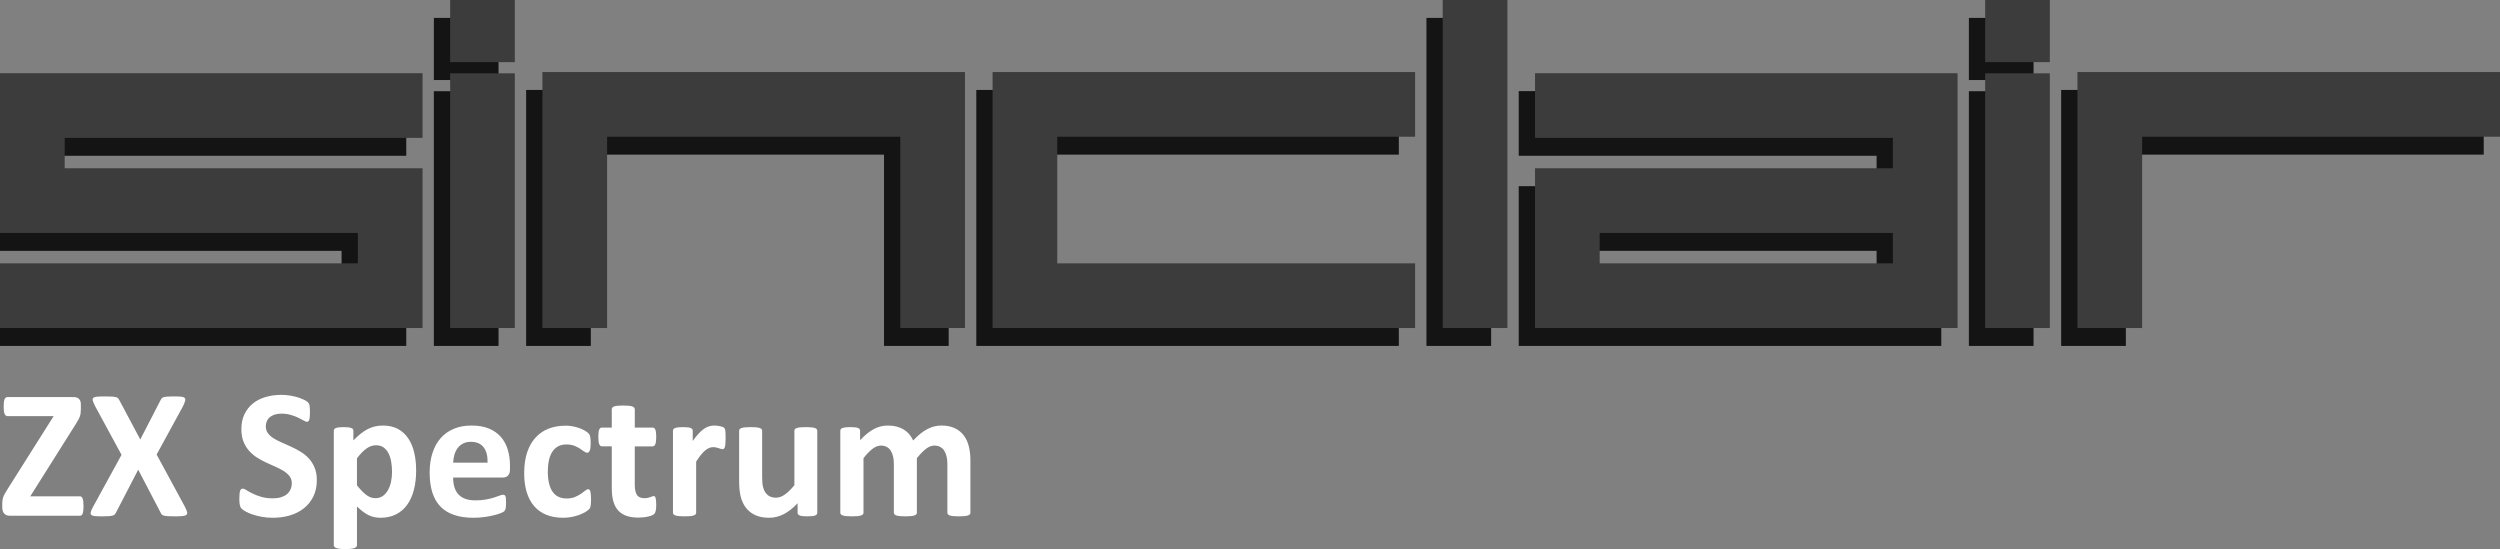 <?xml version="1.0" encoding="UTF-8" standalone="no"?>
<!-- Generator: Adobe Illustrator 13.0.0, SVG Export Plug-In . SVG Version: 6.00 Build 14948)  -->

<svg
   xmlns:dc="http://purl.org/dc/elements/1.1/"
   xmlns:cc="http://creativecommons.org/ns#"
   xmlns:rdf="http://www.w3.org/1999/02/22-rdf-syntax-ns#"
   xmlns:svg="http://www.w3.org/2000/svg"
   xmlns="http://www.w3.org/2000/svg"
   xmlns:sodipodi="http://sodipodi.sourceforge.net/DTD/sodipodi-0.dtd"
   xmlns:inkscape="http://www.inkscape.org/namespaces/inkscape"
   version="1.2"
   id="Ebene_1"
   x="0px"
   y="0px"
   width="293.352"
   height="64.429"
   viewBox="0 0 293.352 64.429"
   xml:space="preserve"
   inkscape:version="0.91 r13725"
   sodipodi:docname="logoconsole.svg"><rect x="0" y="0" width="293.352" height="64.429" fill="#808080" stroke="none"/><defs
     id="defs53" /><sodipodi:namedview
     pagecolor="#ffffff"
     bordercolor="#666666"
     borderopacity="1"
     objecttolerance="10"
     gridtolerance="10"
     guidetolerance="10"
     inkscape:pageopacity="0"
     inkscape:pageshadow="2"
     inkscape:window-width="1680"
     inkscape:window-height="975"
     id="namedview51"
     showgrid="false"
     fit-margin-top="0"
     fit-margin-left="0"
     fit-margin-right="0"
     fit-margin-bottom="0"
     inkscape:zoom="7.4803106"
     inkscape:cx="120.85718"
     inkscape:cy="38.867177"
     inkscape:window-x="1671"
     inkscape:window-y="-9"
     inkscape:window-maximized="1"
     inkscape:current-layer="layer1" /><path
     style="fill:#ffffff;fill-opacity:1;fill-rule:evenodd;stroke:none;stroke-width:0"
     d="m 32.99,46.334 c -0.637,0 -1.241,0.082 -1.811,0.248 -0.571,0.165 -1.065,0.413 -1.485,0.748 -0.421,0.332 -0.753,0.754 -1.001,1.258 -0.248,0.507 -0.371,1.093 -0.371,1.76 0,0.582 0.087,1.081 0.26,1.496 0.17,0.417 0.396,0.776 0.67,1.08 0.278,0.306 0.592,0.569 0.943,0.787 0.35,0.219 0.711,0.413 1.085,0.586 0.373,0.173 0.735,0.336 1.086,0.49 0.353,0.155 0.665,0.319 0.943,0.494 0.275,0.177 0.499,0.377 0.67,0.602 0.173,0.226 0.26,0.499 0.26,0.813 0,0.273 -0.05,0.521 -0.152,0.744 -0.1,0.224 -0.246,0.412 -0.435,0.562 -0.191,0.151 -0.422,0.266 -0.694,0.349 -0.272,0.083 -0.58,0.125 -0.927,0.125 -0.524,0 -0.982,-0.059 -1.381,-0.177 -0.399,-0.119 -0.741,-0.25 -1.028,-0.394 -0.287,-0.143 -0.523,-0.273 -0.705,-0.392 -0.184,-0.117 -0.325,-0.176 -0.425,-0.176 -0.071,0 -0.135,0.02 -0.188,0.059 -0.053,0.041 -0.098,0.107 -0.129,0.198 -0.032,0.094 -0.055,0.217 -0.069,0.367 -0.016,0.151 -0.022,0.336 -0.022,0.559 0,0.329 0.02,0.582 0.059,0.759 0.04,0.174 0.107,0.308 0.2,0.402 0.092,0.094 0.243,0.201 0.456,0.322 0.212,0.122 0.474,0.239 0.79,0.35 0.316,0.11 0.681,0.205 1.094,0.284 0.41,0.079 0.857,0.118 1.339,0.118 0.711,0 1.378,-0.093 2.003,-0.279 0.622,-0.188 1.168,-0.465 1.634,-0.834 0.467,-0.368 0.837,-0.831 1.108,-1.384 0.273,-0.553 0.41,-1.194 0.41,-1.927 0,-0.557 -0.087,-1.044 -0.26,-1.458 C 36.745,54.462 36.519,54.103 36.241,53.797 35.959,53.493 35.641,53.231 35.281,53.012 34.923,52.793 34.555,52.597 34.182,52.426 33.81,52.253 33.441,52.089 33.084,51.935 32.723,51.781 32.405,51.616 32.119,51.441 c -0.283,-0.176 -0.509,-0.377 -0.678,-0.603 -0.169,-0.226 -0.253,-0.494 -0.253,-0.803 0,-0.208 0.038,-0.406 0.115,-0.591 0.074,-0.188 0.189,-0.348 0.342,-0.48 0.155,-0.134 0.347,-0.237 0.578,-0.313 0.229,-0.075 0.496,-0.114 0.807,-0.114 0.395,0 0.758,0.049 1.089,0.147 0.328,0.097 0.62,0.205 0.871,0.326 0.25,0.118 0.463,0.229 0.634,0.33 0.173,0.1 0.3,0.152 0.379,0.152 0.078,0 0.141,-0.022 0.187,-0.064 0.047,-0.044 0.082,-0.112 0.108,-0.204 0.026,-0.093 0.042,-0.214 0.053,-0.357 0.012,-0.143 0.017,-0.318 0.017,-0.525 0,-0.188 -0.003,-0.343 -0.011,-0.468 -0.006,-0.126 -0.02,-0.23 -0.037,-0.313 -0.018,-0.082 -0.04,-0.149 -0.064,-0.199 -0.027,-0.049 -0.075,-0.11 -0.147,-0.182 -0.071,-0.071 -0.218,-0.165 -0.441,-0.273 -0.221,-0.108 -0.475,-0.206 -0.761,-0.292 -0.289,-0.088 -0.596,-0.157 -0.926,-0.207 -0.331,-0.05 -0.661,-0.076 -0.991,-0.076 z m -20.635,0.183 c -0.41,0 -0.727,0.009 -0.95,0.028 -0.222,0.016 -0.374,0.063 -0.458,0.14 -0.082,0.075 -0.101,0.19 -0.055,0.345 0.049,0.154 0.137,0.359 0.264,0.619 l 3.105,5.721 -3.333,6.087 c -0.136,0.253 -0.226,0.452 -0.268,0.605 -0.044,0.151 -0.03,0.264 0.042,0.343 0.072,0.08 0.21,0.131 0.415,0.152 0.204,0.022 0.492,0.032 0.867,0.032 0.325,0 0.583,-0.007 0.782,-0.022 0.196,-0.016 0.351,-0.037 0.463,-0.07 0.111,-0.031 0.191,-0.078 0.242,-0.134 0.05,-0.06 0.097,-0.131 0.139,-0.215 l 2.608,-5.034 2.627,5.034 c 0.035,0.083 0.079,0.155 0.13,0.215 0.049,0.057 0.13,0.103 0.242,0.134 0.111,0.032 0.263,0.054 0.455,0.07 0.196,0.015 0.46,0.022 0.796,0.022 0.402,0 0.715,-0.01 0.94,-0.032 0.226,-0.021 0.383,-0.072 0.47,-0.152 0.085,-0.078 0.108,-0.192 0.07,-0.343 -0.041,-0.153 -0.126,-0.352 -0.254,-0.605 l -3.316,-6.12 3.105,-5.688 c 0.122,-0.26 0.202,-0.464 0.242,-0.615 0.039,-0.151 0.021,-0.267 -0.058,-0.345 -0.08,-0.078 -0.223,-0.129 -0.433,-0.145 -0.207,-0.019 -0.49,-0.028 -0.848,-0.028 -0.323,0 -0.576,0.008 -0.759,0.022 -0.182,0.015 -0.326,0.037 -0.43,0.07 -0.104,0.033 -0.178,0.078 -0.226,0.135 -0.046,0.059 -0.092,0.13 -0.134,0.215 l -2.378,4.613 -2.454,-4.613 c -0.042,-0.085 -0.088,-0.156 -0.133,-0.215 -0.049,-0.057 -0.13,-0.102 -0.243,-0.135 -0.116,-0.032 -0.272,-0.055 -0.471,-0.07 -0.199,-0.014 -0.463,-0.022 -0.802,-0.022 z m -11.439,0.075 c -0.086,0 -0.159,0.016 -0.22,0.052 -0.06,0.036 -0.113,0.099 -0.152,0.187 -0.04,0.091 -0.069,0.207 -0.086,0.355 -0.019,0.147 -0.027,0.326 -0.027,0.542 0,0.2 0.008,0.371 0.027,0.514 0.017,0.143 0.046,0.257 0.086,0.344 0.038,0.084 0.091,0.147 0.152,0.188 0.06,0.038 0.134,0.059 0.22,0.059 l 5.377,0 -5.411,8.567 c -0.122,0.199 -0.226,0.372 -0.308,0.516 -0.083,0.144 -0.145,0.277 -0.188,0.399 -0.044,0.122 -0.075,0.242 -0.092,0.361 -0.019,0.118 -0.028,0.25 -0.028,0.394 l 0,0.475 c 0,0.316 0.078,0.559 0.232,0.724 0.155,0.165 0.374,0.248 0.663,0.248 l 8.219,0 c 0.065,0 0.126,-0.018 0.179,-0.053 0.053,-0.038 0.099,-0.1 0.134,-0.19 0.036,-0.089 0.064,-0.207 0.08,-0.35 0.019,-0.146 0.027,-0.322 0.027,-0.53 0,-0.424 -0.035,-0.725 -0.108,-0.897 -0.071,-0.171 -0.174,-0.259 -0.313,-0.259 l -5.826,0 5.321,-8.449 c 0.122,-0.192 0.222,-0.359 0.301,-0.499 0.079,-0.14 0.142,-0.275 0.189,-0.41 0.047,-0.132 0.08,-0.268 0.097,-0.407 0.018,-0.139 0.027,-0.305 0.027,-0.497 l 0,-0.527 c 0,-0.272 -0.071,-0.483 -0.21,-0.632 C 9.136,46.666 8.92,46.592 8.625,46.592 l -7.709,0 z M 73.131,47.584 c -0.257,0 -0.476,0.009 -0.651,0.027 -0.176,0.016 -0.316,0.045 -0.421,0.083 -0.102,0.041 -0.174,0.088 -0.215,0.146 -0.039,0.058 -0.058,0.123 -0.058,0.194 l 0,2.139 -1.146,0 c -0.075,0 -0.136,0.018 -0.189,0.053 -0.056,0.035 -0.101,0.095 -0.137,0.178 -0.035,0.083 -0.064,0.196 -0.08,0.342 -0.019,0.143 -0.027,0.319 -0.027,0.528 0,0.398 0.037,0.679 0.108,0.848 0.072,0.17 0.177,0.254 0.314,0.254 l 1.158,0 0,4.923 c 0,0.589 0.06,1.098 0.184,1.529 0.121,0.432 0.31,0.788 0.569,1.073 0.257,0.283 0.584,0.493 0.979,0.631 0.392,0.135 0.86,0.203 1.398,0.203 0.201,0 0.4,-0.011 0.598,-0.033 0.195,-0.02 0.38,-0.052 0.549,-0.092 0.167,-0.038 0.314,-0.087 0.44,-0.139 0.125,-0.053 0.221,-0.116 0.285,-0.184 0.064,-0.068 0.114,-0.188 0.155,-0.357 0.039,-0.168 0.059,-0.409 0.059,-0.729 l 0,-5.94e-4 c 0,-0.2 -0.009,-0.365 -0.027,-0.496 -0.017,-0.128 -0.036,-0.231 -0.058,-0.307 -0.022,-0.074 -0.053,-0.127 -0.093,-0.151 -0.038,-0.025 -0.078,-0.039 -0.122,-0.039 -0.05,0 -0.105,0.014 -0.168,0.039 -0.061,0.024 -0.135,0.055 -0.226,0.087 -0.088,0.031 -0.191,0.06 -0.304,0.086 -0.116,0.025 -0.244,0.037 -0.388,0.037 -0.425,0 -0.719,-0.13 -0.882,-0.393 C 74.569,57.804 74.485,57.41 74.485,56.888 l 0,-4.51 2.099,0 c 0.136,0 0.239,-0.085 0.311,-0.254 0.071,-0.17 0.108,-0.45 0.108,-0.848 0,-0.21 -0.009,-0.386 -0.027,-0.528 -0.016,-0.146 -0.044,-0.259 -0.08,-0.342 -0.036,-0.083 -0.08,-0.142 -0.135,-0.178 -0.053,-0.035 -0.116,-0.053 -0.188,-0.053 l -2.087,0 0,-2.139 c 0,-0.071 -0.022,-0.136 -0.064,-0.194 -0.044,-0.058 -0.115,-0.105 -0.214,-0.146 -0.102,-0.038 -0.24,-0.067 -0.416,-0.083 -0.174,-0.019 -0.394,-0.027 -0.661,-0.027 z M 44.928,49.934 c -0.336,0 -0.651,0.036 -0.95,0.108 -0.297,0.071 -0.585,0.181 -0.867,0.327 -0.279,0.148 -0.554,0.332 -0.822,0.549 -0.27,0.22 -0.543,0.471 -0.823,0.758 l 0,-1.129 c 0,-0.071 -0.017,-0.133 -0.053,-0.187 -0.036,-0.056 -0.099,-0.1 -0.189,-0.134 -0.089,-0.037 -0.209,-0.065 -0.355,-0.081 -0.147,-0.019 -0.329,-0.029 -0.546,-0.029 -0.223,0 -0.408,0.01 -0.555,0.029 -0.148,0.016 -0.267,0.044 -0.357,0.081 -0.089,0.035 -0.152,0.079 -0.188,0.134 -0.035,0.053 -0.054,0.116 -0.054,0.188 l 0,13.418 c 0,0.071 0.022,0.135 0.065,0.192 0.045,0.059 0.117,0.107 0.221,0.147 0.104,0.038 0.243,0.071 0.416,0.091 0.173,0.022 0.391,0.032 0.658,0.032 0.266,0 0.485,-0.01 0.657,-0.032 0.173,-0.02 0.313,-0.053 0.415,-0.093 0.104,-0.038 0.179,-0.088 0.223,-0.145 0.042,-0.057 0.064,-0.121 0.064,-0.194 l 0,-4.533 c 0.229,0.222 0.452,0.414 0.667,0.58 0.215,0.166 0.432,0.304 0.651,0.414 0.217,0.113 0.444,0.196 0.675,0.248 0.235,0.054 0.49,0.081 0.771,0.081 0.673,0 1.27,-0.129 1.794,-0.387 0.523,-0.257 0.96,-0.627 1.311,-1.108 0.351,-0.479 0.617,-1.062 0.801,-1.747 0.182,-0.686 0.273,-1.455 0.273,-2.307 0,-0.724 -0.07,-1.406 -0.214,-2.044 -0.144,-0.639 -0.372,-1.196 -0.684,-1.678 -0.311,-0.48 -0.714,-0.857 -1.209,-1.136 -0.494,-0.275 -1.092,-0.413 -1.796,-0.413 z m 10.384,0 c -0.761,0 -1.444,0.124 -2.05,0.377 -0.607,0.251 -1.121,0.615 -1.544,1.091 -0.425,0.479 -0.745,1.059 -0.968,1.744 -0.223,0.683 -0.334,1.454 -0.334,2.308 0,0.895 0.106,1.676 0.317,2.342 0.213,0.667 0.532,1.218 0.962,1.658 0.43,0.436 0.966,0.762 1.608,0.978 0.641,0.214 1.388,0.323 2.239,0.323 0.474,0 0.918,-0.03 1.334,-0.09 0.416,-0.06 0.785,-0.13 1.107,-0.213 0.323,-0.082 0.588,-0.164 0.795,-0.25 0.208,-0.086 0.336,-0.153 0.382,-0.202 0.047,-0.052 0.085,-0.104 0.113,-0.157 0.028,-0.054 0.05,-0.121 0.066,-0.201 0.013,-0.077 0.023,-0.173 0.03,-0.285 0.009,-0.111 0.012,-0.246 0.012,-0.406 0,-0.18 -0.006,-0.329 -0.017,-0.449 -0.011,-0.119 -0.03,-0.211 -0.059,-0.276 -0.029,-0.064 -0.065,-0.11 -0.106,-0.133 -0.044,-0.027 -0.098,-0.038 -0.163,-0.038 -0.108,0 -0.247,0.033 -0.418,0.102 -0.172,0.068 -0.39,0.146 -0.65,0.228 -0.261,0.082 -0.571,0.16 -0.929,0.227 -0.359,0.068 -0.775,0.103 -1.246,0.103 -0.465,0 -0.866,-0.06 -1.199,-0.184 -0.331,-0.122 -0.606,-0.301 -0.816,-0.533 -0.212,-0.233 -0.364,-0.517 -0.462,-0.85 -0.097,-0.334 -0.144,-0.706 -0.144,-1.116 l 5.84,0 c 0.26,0 0.461,-0.078 0.609,-0.238 0.147,-0.157 0.22,-0.399 0.22,-0.73 l 0,-0.43 c 0,-0.675 -0.087,-1.298 -0.259,-1.871 -0.172,-0.572 -0.442,-1.071 -0.806,-1.491 -0.367,-0.418 -0.835,-0.747 -1.403,-0.984 -0.571,-0.238 -1.257,-0.355 -2.06,-0.355 z m 28.526,0 c -0.201,0 -0.402,0.028 -0.603,0.08 -0.201,0.055 -0.403,0.15 -0.603,0.286 -0.2,0.138 -0.414,0.321 -0.636,0.557 -0.223,0.232 -0.459,0.529 -0.709,0.887 l 0,-1.195 c 0,-0.072 -0.018,-0.134 -0.055,-0.188 -0.035,-0.055 -0.096,-0.1 -0.178,-0.134 -0.082,-0.037 -0.197,-0.065 -0.349,-0.081 -0.152,-0.019 -0.341,-0.029 -0.573,-0.029 -0.223,0 -0.409,0.01 -0.554,0.029 -0.148,0.016 -0.269,0.044 -0.363,0.081 -0.093,0.035 -0.157,0.079 -0.194,0.134 -0.035,0.053 -0.054,0.116 -0.054,0.188 l 0,9.608 c 0,0.075 0.022,0.137 0.065,0.191 0.045,0.053 0.117,0.098 0.222,0.133 0.104,0.038 0.243,0.065 0.416,0.081 0.173,0.018 0.39,0.027 0.657,0.027 0.266,0 0.486,-0.009 0.658,-0.027 0.173,-0.016 0.312,-0.044 0.415,-0.081 0.104,-0.035 0.179,-0.08 0.223,-0.133 0.042,-0.054 0.064,-0.116 0.064,-0.191 l 0,-5.988 c 0.201,-0.319 0.389,-0.584 0.565,-0.801 0.176,-0.218 0.344,-0.389 0.507,-0.521 0.161,-0.13 0.317,-0.225 0.468,-0.286 0.149,-0.061 0.299,-0.092 0.45,-0.092 0.131,0 0.248,0.014 0.355,0.039 0.108,0.024 0.207,0.051 0.298,0.08 0.089,0.027 0.17,0.056 0.242,0.08 0.071,0.025 0.135,0.039 0.193,0.039 0.071,0 0.129,-0.019 0.177,-0.053 0.047,-0.038 0.085,-0.102 0.113,-0.195 0.029,-0.094 0.049,-0.222 0.064,-0.386 0.016,-0.166 0.022,-0.377 0.022,-0.634 0,-0.258 -0.003,-0.463 -0.01,-0.613 -0.007,-0.151 -0.018,-0.263 -0.031,-0.338 -0.015,-0.075 -0.031,-0.134 -0.049,-0.176 -0.019,-0.044 -0.047,-0.082 -0.086,-0.12 -0.038,-0.035 -0.101,-0.071 -0.188,-0.1 -0.087,-0.034 -0.188,-0.061 -0.301,-0.087 -0.116,-0.025 -0.226,-0.042 -0.333,-0.053 -0.108,-0.01 -0.208,-0.017 -0.302,-0.017 z m 20.321,0 c -0.574,0 -1.126,0.143 -1.65,0.431 -0.528,0.287 -1.056,0.719 -1.586,1.294 l 0,-1.11 c 0,-0.072 -0.018,-0.134 -0.054,-0.188 -0.035,-0.055 -0.096,-0.1 -0.178,-0.134 -0.082,-0.037 -0.198,-0.065 -0.349,-0.081 -0.152,-0.019 -0.341,-0.029 -0.574,-0.029 -0.222,0 -0.408,0.01 -0.555,0.029 -0.148,0.016 -0.269,0.044 -0.362,0.081 -0.094,0.035 -0.158,0.079 -0.194,0.134 -0.035,0.053 -0.054,0.116 -0.054,0.188 l 0,9.608 c 0,0.075 0.022,0.137 0.065,0.191 0.044,0.053 0.117,0.098 0.222,0.133 0.104,0.038 0.243,0.065 0.416,0.081 0.173,0.018 0.39,0.027 0.657,0.027 0.266,0 0.485,-0.009 0.658,-0.027 0.173,-0.016 0.312,-0.044 0.415,-0.081 0.104,-0.035 0.178,-0.08 0.222,-0.133 0.042,-0.054 0.065,-0.119 0.065,-0.191 l 0,-6.395 c 0.378,-0.481 0.733,-0.849 1.063,-1.101 0.329,-0.251 0.658,-0.376 0.987,-0.376 0.257,0 0.482,0.052 0.676,0.157 0.192,0.104 0.352,0.251 0.472,0.442 0.122,0.191 0.214,0.419 0.274,0.685 0.061,0.264 0.091,0.562 0.091,0.884 l 0,5.704 c 0,0.072 0.022,0.137 0.065,0.191 0.044,0.053 0.117,0.098 0.22,0.133 0.105,0.038 0.244,0.065 0.415,0.081 0.171,0.018 0.391,0.027 0.656,0.027 0.257,0 0.474,-0.009 0.645,-0.027 0.173,-0.016 0.311,-0.044 0.415,-0.081 0.103,-0.035 0.177,-0.08 0.22,-0.133 0.042,-0.054 0.064,-0.119 0.064,-0.191 l 0,-6.395 c 0.388,-0.481 0.746,-0.849 1.077,-1.101 0.328,-0.251 0.656,-0.376 0.977,-0.376 0.266,0 0.494,0.052 0.683,0.157 0.192,0.104 0.349,0.251 0.474,0.442 0.124,0.191 0.218,0.419 0.279,0.685 0.06,0.264 0.091,0.562 0.091,0.884 l 0,5.704 c 0,0.072 0.02,0.137 0.059,0.191 0.039,0.053 0.112,0.098 0.215,0.133 0.105,0.038 0.242,0.065 0.415,0.081 0.171,0.018 0.395,0.027 0.667,0.027 0.264,0 0.484,-0.009 0.656,-0.027 0.173,-0.016 0.308,-0.044 0.409,-0.081 0.099,-0.035 0.171,-0.08 0.215,-0.133 0.042,-0.054 0.064,-0.116 0.064,-0.191 l 0,-6.15 c 0,-0.553 -0.056,-1.079 -0.172,-1.574 -0.115,-0.496 -0.308,-0.929 -0.575,-1.297 -0.268,-0.37 -0.622,-0.665 -1.06,-0.879 -0.437,-0.215 -0.976,-0.323 -1.614,-0.323 -0.278,0 -0.553,0.035 -0.823,0.102 -0.27,0.069 -0.538,0.174 -0.805,0.314 -0.272,0.138 -0.543,0.32 -0.821,0.543 -0.275,0.223 -0.556,0.488 -0.843,0.796 -0.122,-0.264 -0.272,-0.505 -0.452,-0.722 -0.177,-0.214 -0.392,-0.399 -0.639,-0.553 -0.248,-0.155 -0.528,-0.274 -0.844,-0.357 -0.315,-0.082 -0.669,-0.124 -1.063,-0.124 z m -37.819,0.019 c -0.703,0 -1.348,0.111 -1.936,0.333 -0.589,0.223 -1.099,0.563 -1.529,1.023 -0.43,0.458 -0.766,1.037 -1.007,1.737 -0.24,0.7 -0.36,1.529 -0.36,2.492 0,0.83 0.099,1.57 0.295,2.214 0.198,0.645 0.49,1.193 0.877,1.641 0.387,0.448 0.867,0.788 1.437,1.017 0.571,0.229 1.225,0.344 1.962,0.344 0.33,0 0.653,-0.03 0.965,-0.087 0.311,-0.059 0.601,-0.132 0.866,-0.229 0.267,-0.094 0.501,-0.201 0.71,-0.32 0.209,-0.119 0.356,-0.222 0.442,-0.305 0.087,-0.082 0.143,-0.153 0.168,-0.205 0.024,-0.055 0.046,-0.124 0.064,-0.21 0.019,-0.088 0.031,-0.192 0.042,-0.317 0.012,-0.126 0.017,-0.28 0.017,-0.468 0,-0.238 -0.009,-0.43 -0.022,-0.581 -0.016,-0.151 -0.034,-0.274 -0.059,-0.371 -0.025,-0.097 -0.059,-0.162 -0.103,-0.199 -0.042,-0.036 -0.096,-0.055 -0.16,-0.055 -0.093,0 -0.21,0.056 -0.346,0.169 -0.136,0.112 -0.304,0.236 -0.505,0.374 -0.202,0.137 -0.436,0.262 -0.705,0.375 -0.27,0.111 -0.591,0.167 -0.965,0.167 -0.365,0 -0.687,-0.066 -0.963,-0.199 -0.277,-0.132 -0.506,-0.333 -0.688,-0.598 -0.184,-0.264 -0.321,-0.592 -0.415,-0.988 -0.094,-0.392 -0.14,-0.85 -0.14,-1.362 0,-1.047 0.188,-1.841 0.56,-2.382 0.372,-0.54 0.912,-0.81 1.615,-0.81 0.358,0 0.667,0.05 0.925,0.15 0.257,0.101 0.48,0.214 0.668,0.336 0.187,0.123 0.347,0.235 0.484,0.336 0.136,0.101 0.265,0.151 0.389,0.151 0.113,0 0.207,-0.085 0.278,-0.254 0.072,-0.168 0.109,-0.463 0.109,-0.882 0,-0.179 -0.006,-0.333 -0.017,-0.459 -0.012,-0.125 -0.025,-0.231 -0.044,-0.317 -0.017,-0.087 -0.043,-0.157 -0.075,-0.213 -0.031,-0.052 -0.086,-0.121 -0.165,-0.199 -0.079,-0.079 -0.215,-0.173 -0.405,-0.282 -0.191,-0.108 -0.406,-0.205 -0.647,-0.292 -0.239,-0.086 -0.497,-0.155 -0.773,-0.206 -0.279,-0.049 -0.559,-0.075 -0.846,-0.075 z m 21.736,0.165 c -0.257,0 -0.475,0.01 -0.65,0.029 -0.177,0.016 -0.316,0.044 -0.421,0.081 -0.104,0.035 -0.175,0.079 -0.215,0.134 -0.038,0.053 -0.059,0.116 -0.059,0.187 l 0,5.872 c 0,0.731 0.06,1.341 0.179,1.833 0.119,0.491 0.316,0.923 0.593,1.296 0.278,0.374 0.639,0.666 1.089,0.882 0.45,0.214 1.005,0.323 1.666,0.323 0.589,0 1.159,-0.143 1.711,-0.426 0.549,-0.285 1.091,-0.712 1.622,-1.281 l 0,1.109 c 0,0.075 0.018,0.137 0.055,0.191 0.035,0.053 0.096,0.098 0.182,0.133 0.086,0.038 0.202,0.065 0.348,0.081 0.146,0.018 0.338,0.027 0.573,0.027 0.223,0 0.407,-0.009 0.553,-0.027 0.147,-0.016 0.265,-0.044 0.355,-0.081 0.089,-0.035 0.151,-0.08 0.188,-0.133 0.035,-0.054 0.053,-0.116 0.053,-0.191 l 6.01e-4,-9.608 c 0,-0.072 -0.022,-0.134 -0.065,-0.188 -0.042,-0.055 -0.114,-0.1 -0.214,-0.134 -0.1,-0.037 -0.236,-0.065 -0.408,-0.081 -0.172,-0.019 -0.39,-0.029 -0.656,-0.029 -0.264,0 -0.482,0.01 -0.654,0.029 -0.173,0.016 -0.311,0.044 -0.414,0.081 -0.104,0.035 -0.173,0.079 -0.214,0.134 -0.038,0.053 -0.059,0.116 -0.059,0.188 l 0,6.387 c -0.396,0.48 -0.77,0.843 -1.118,1.092 -0.352,0.25 -0.699,0.374 -1.045,0.374 -0.273,0 -0.513,-0.05 -0.719,-0.155 -0.204,-0.104 -0.375,-0.252 -0.507,-0.44 -0.134,-0.193 -0.234,-0.42 -0.298,-0.685 -0.065,-0.266 -0.098,-0.649 -0.098,-1.151 l 0,-5.424 c 0,-0.071 -0.022,-0.133 -0.064,-0.187 -0.044,-0.056 -0.118,-0.1 -0.22,-0.134 -0.104,-0.037 -0.243,-0.065 -0.415,-0.081 -0.171,-0.019 -0.389,-0.029 -0.656,-0.029 z m -32.83,1.726 c 0.682,0 1.184,0.217 1.51,0.65 0.327,0.436 0.478,1.033 0.456,1.794 l -4.041,0 c 0.015,-0.338 0.067,-0.653 0.156,-0.954 0.089,-0.297 0.219,-0.555 0.386,-0.773 0.17,-0.221 0.38,-0.392 0.635,-0.524 0.254,-0.128 0.553,-0.193 0.897,-0.193 z m -11.119,0.404 c 0.359,0 0.656,0.089 0.894,0.264 0.24,0.175 0.434,0.411 0.578,0.704 0.148,0.295 0.25,0.631 0.311,1.007 0.06,0.376 0.091,0.769 0.091,1.177 0,0.367 -0.037,0.734 -0.111,1.099 -0.077,0.366 -0.192,0.695 -0.35,0.985 -0.157,0.29 -0.358,0.525 -0.603,0.705 -0.248,0.179 -0.546,0.268 -0.896,0.268 -0.373,0 -0.73,-0.13 -1.073,-0.393 -0.341,-0.264 -0.704,-0.636 -1.082,-1.118 l 0,-3.163 c 0.215,-0.286 0.419,-0.525 0.612,-0.72 0.193,-0.192 0.38,-0.351 0.562,-0.472 0.182,-0.122 0.36,-0.21 0.535,-0.264 0.176,-0.053 0.353,-0.081 0.531,-0.081 z"
     id="dp_path018"
     inkscape:connector-curvature="0" /><g
     inkscape:groupmode="layer"
     id="layer2"
     inkscape:label="Layer 2"><path
       inkscape:connector-curvature="0"
       id="path6186"
       d="m 50.91,2.1 0,7.291 7.59,0 0,-7.291 -7.59,0 z m 116.471,0 0,8.602 0,29.889 7.59,0 0,-29.889 0,-8.602 -7.59,0 z m 63.65,0 0,7.291 7.588,0 0,-7.291 -7.588,0 z m -169.293,8.453 0,0.148 0,29.889 7.59,0 0,-22.447 34.404,0 0,22.447 7.588,0 0,-29.889 0,-0.148 -49.582,0 z m 52.822,0 0,0.148 0,22.301 0,7.588 49.58,0 0,-7.588 -41.992,0 0,-14.859 41.992,0 0,-7.59 -49.58,0 z m 127.299,0 0,0.148 0,29.889 7.59,0 0,-22.447 41.992,0 0,-7.59 -49.582,0 z m -243.77,0.137 0,1.326 0,9.828 0,7.59 41.992,0 0,3.568 -41.992,0 0,7.588 49.582,0 0,-7.588 0,-8.002 0,-3.156 -41.994,0 0,-3.564 41.994,0 0,-7.59 -49.582,0 z m 180.121,0 0,7.59 41.992,0 0,3.564 -41.992,0 0,2.146 0,9.012 0,7.588 49.58,0 0,-7.588 0,-3.568 0,-7.59 0,-5.781 0,-5.373 -49.58,0 z m -127.301,0.012 0,29.889 7.59,0 0,-29.889 -7.59,0 z m 180.121,0 0,29.889 7.588,0 0,-29.889 -7.588,0 z m -45.232,18.732 34.404,0 0,3.568 -34.404,0 0,-3.568 z"
       style="fill:#141414;fill-opacity:1;fill-rule:evenodd;stroke:none;stroke-width:0" /></g><g
     inkscape:groupmode="layer"
     id="layer1"
     inkscape:label="Layer 1"><path
       style="fill:#3c3c3c;fill-opacity:1;fill-rule:evenodd;stroke:none;stroke-width:0"
       d="m 52.82,0 0,7.291 7.59,0 0,-7.291 -7.59,0 z m 116.471,0 0,8.602 0,29.889 7.59,0 0,-29.889 0,-8.602 -7.59,0 z m 63.65,0 0,7.291 7.588,0 0,-7.291 -7.588,0 z m -169.293,8.453 0,0.148 0,29.889 7.59,0 0,-22.447 34.404,0 0,22.447 7.588,0 0,-29.889 0,-0.148 -49.582,0 z m 52.822,0 0,0.148 0,22.301 0,7.588 49.58,0 0,-7.588 -41.992,0 0,-14.859 41.992,0 0,-7.59 -49.58,0 z m 127.299,0 0,0.148 0,29.889 7.59,0 0,-22.447 41.992,0 0,-7.59 -49.582,0 z M 0,8.59 l 0,1.326 0,9.828 0,7.59 41.992,0 0,3.568 -41.992,0 0,7.588 49.582,0 0,-7.588 0,-8.002 0,-3.156 -41.994,0 0,-3.564 41.994,0 0,-7.59 -49.582,0 z m 180.121,0 0,7.59 41.992,0 0,3.564 -41.992,0 0,2.146 0,9.012 0,7.588 49.58,0 0,-7.588 0,-3.568 0,-7.59 0,-5.781 0,-5.373 -49.58,0 z m -127.301,0.012 0,29.889 7.59,0 0,-29.889 -7.59,0 z m 180.121,0 0,29.889 7.588,0 0,-29.889 -7.588,0 z m -45.232,18.732 34.404,0 0,3.568 -34.404,0 0,-3.568 z"
       id="dp_path010"
       inkscape:connector-curvature="0" /></g></svg>